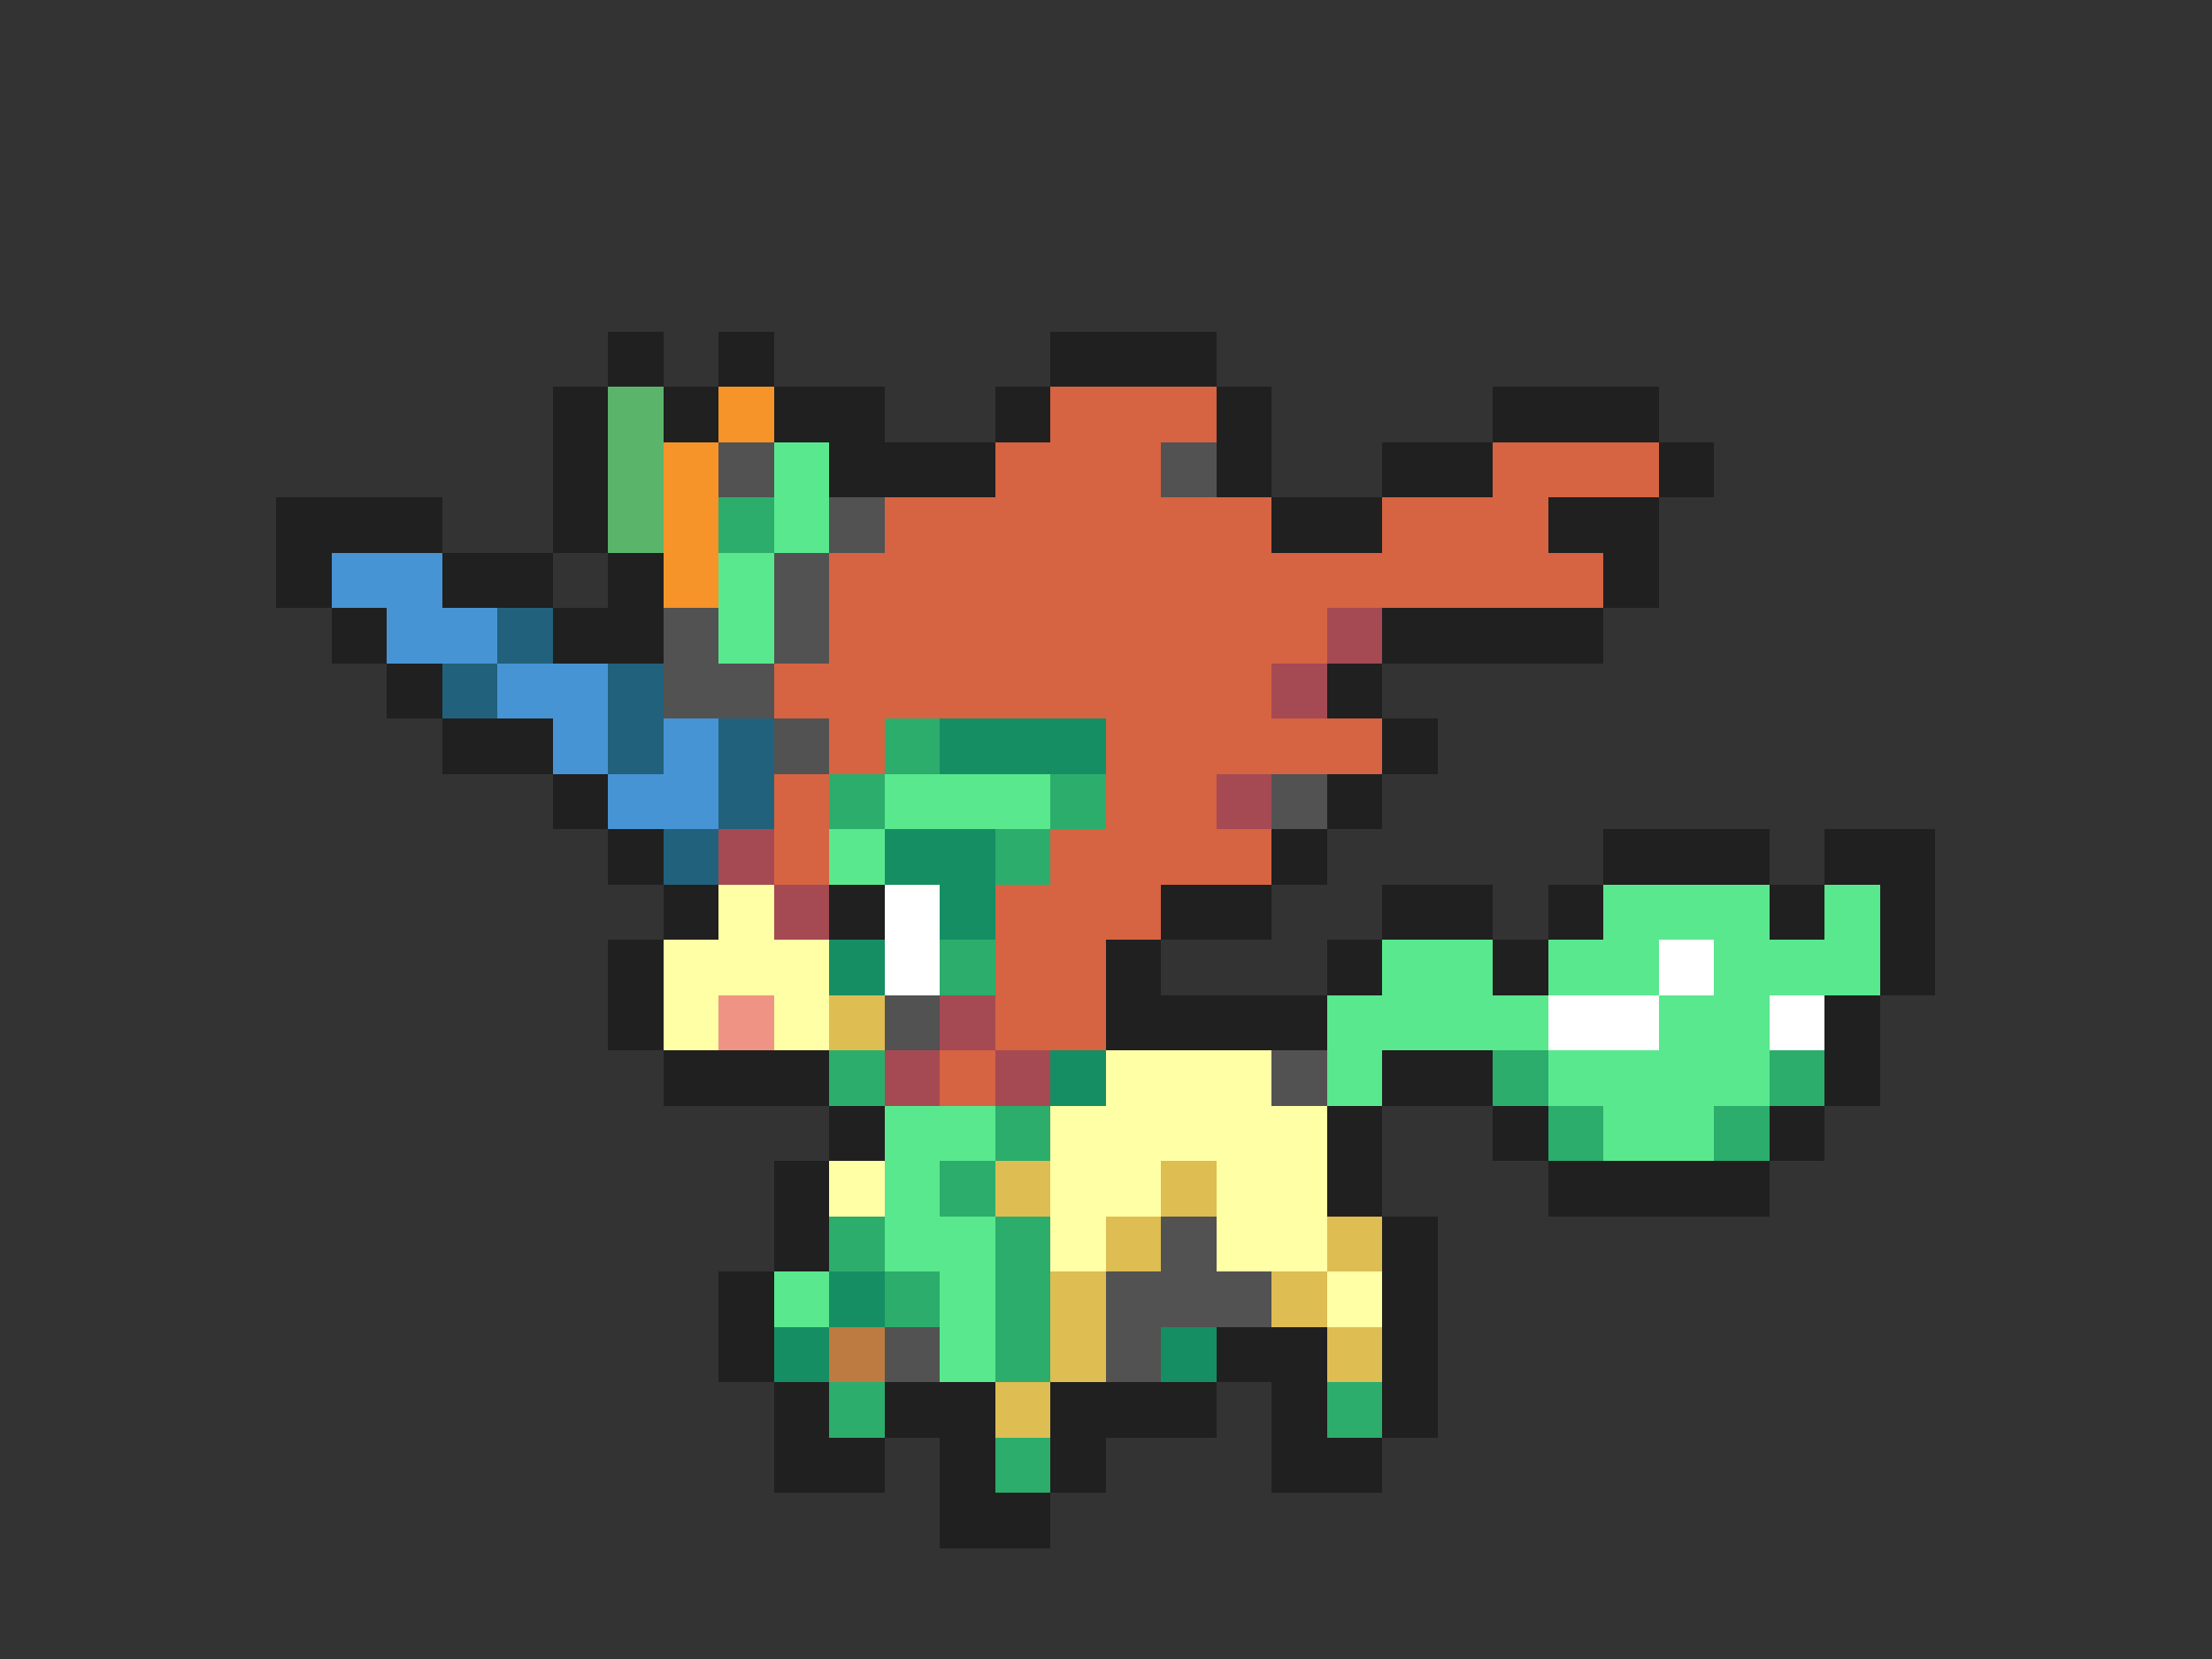 <svg xmlns="http://www.w3.org/2000/svg" viewBox="0 -0.5 40 30" shape-rendering="crispEdges">
<rect x="0" y="-0.5" width="40" height="30" fill="#333333" stroke="none"/>
<path stroke="#202020" d="M11 6h1M13 6h1M19 6h3M10 7h1M12 7h1M14 7h2M18 7h1M22 7h1M27 7h3M10 8h1M15 8h3M22 8h1M25 8h2M30 8h1M5 9h3M10 9h1M23 9h2M28 9h2M5 10h1M8 10h2M11 10h1M29 10h1M6 11h1M10 11h2M25 11h4M7 12h1M24 12h1M8 13h2M25 13h1M10 14h1M24 14h1M11 15h1M23 15h1M29 15h3M33 15h2M12 16h1M15 16h1M21 16h2M25 16h2M28 16h1M32 16h1M34 16h1M11 17h1M20 17h1M24 17h1M27 17h1M34 17h1M11 18h1M20 18h4M33 18h1M12 19h3M25 19h2M33 19h1M15 20h1M24 20h1M27 20h1M32 20h1M14 21h1M24 21h1M28 21h4M14 22h1M25 22h1M13 23h1M25 23h1M13 24h1M22 24h2M25 24h1M14 25h1M16 25h2M19 25h3M23 25h1M25 25h1M14 26h2M17 26h1M19 26h1M23 26h2M17 27h2" />
<path stroke="#5ab56b" d="M11 7h1M11 8h1M11 9h1" />
<path stroke="#f79429" d="M13 7h1M12 8h1M12 9h1M12 10h1" />
<path stroke="#d66342" d="M19 7h3M18 8h3M27 8h3M16 9h7M25 9h3M15 10h14M15 11h9M14 12h9M15 13h1M20 13h5M14 14h1M20 14h2M14 15h1M19 15h4M18 16h3M18 17h2M18 18h2M17 19h1" />
<path stroke="#525252" d="M13 8h1M21 8h1M15 9h1M14 10h1M12 11h1M14 11h1M12 12h2M14 13h1M23 14h1M16 18h1M23 19h1M21 22h1M20 23h3M16 24h1M20 24h1" />
<path stroke="#59e88e" d="M14 8h1M14 9h1M13 10h1M13 11h1M16 14h3M15 15h1M29 16h3M33 16h1M25 17h2M28 17h2M31 17h3M24 18h4M30 18h2M24 19h1M28 19h4M16 20h2M29 20h2M16 21h1M16 22h2M14 23h1M17 23h1M17 24h1" />
<path stroke="#2cad6c" d="M13 9h1M16 13h1M15 14h1M19 14h1M18 15h1M17 17h1M15 19h1M27 19h1M32 19h1M18 20h1M28 20h1M31 20h1M17 21h1M15 22h1M18 22h1M16 23h1M18 23h1M18 24h1M15 25h1M24 25h1M18 26h1" />
<path stroke="#4694d4" d="M6 10h2M7 11h2M9 12h2M10 13h1M12 13h1M11 14h2" />
<path stroke="#22617c" d="M9 11h1M8 12h1M11 12h1M11 13h1M13 13h1M13 14h1M12 15h1" />
<path stroke="#a54a52" d="M24 11h1M23 12h1M22 14h1M13 15h1M14 16h1M17 18h1M16 19h1M18 19h1" />
<path stroke="#168e64" d="M17 13h3M16 15h2M17 16h1M15 17h1M19 19h1M15 23h1M14 24h1M21 24h1" />
<path stroke="#ffffa5" d="M13 16h1M12 17h3M12 18h1M14 18h1M20 19h3M19 20h5M15 21h1M19 21h2M22 21h2M19 22h1M22 22h2M24 23h1" />
<path stroke="#ffffff" d="M16 16h1M16 17h1M30 17h1M28 18h2M32 18h1" />
<path stroke="#ef9484" d="M13 18h1" />
<path stroke="#debd52" d="M15 18h1M18 21h1M21 21h1M20 22h1M24 22h1M19 23h1M23 23h1M19 24h1M24 24h1M18 25h1" />
<path stroke="#bd7b42" d="M15 24h1" />
</svg>
